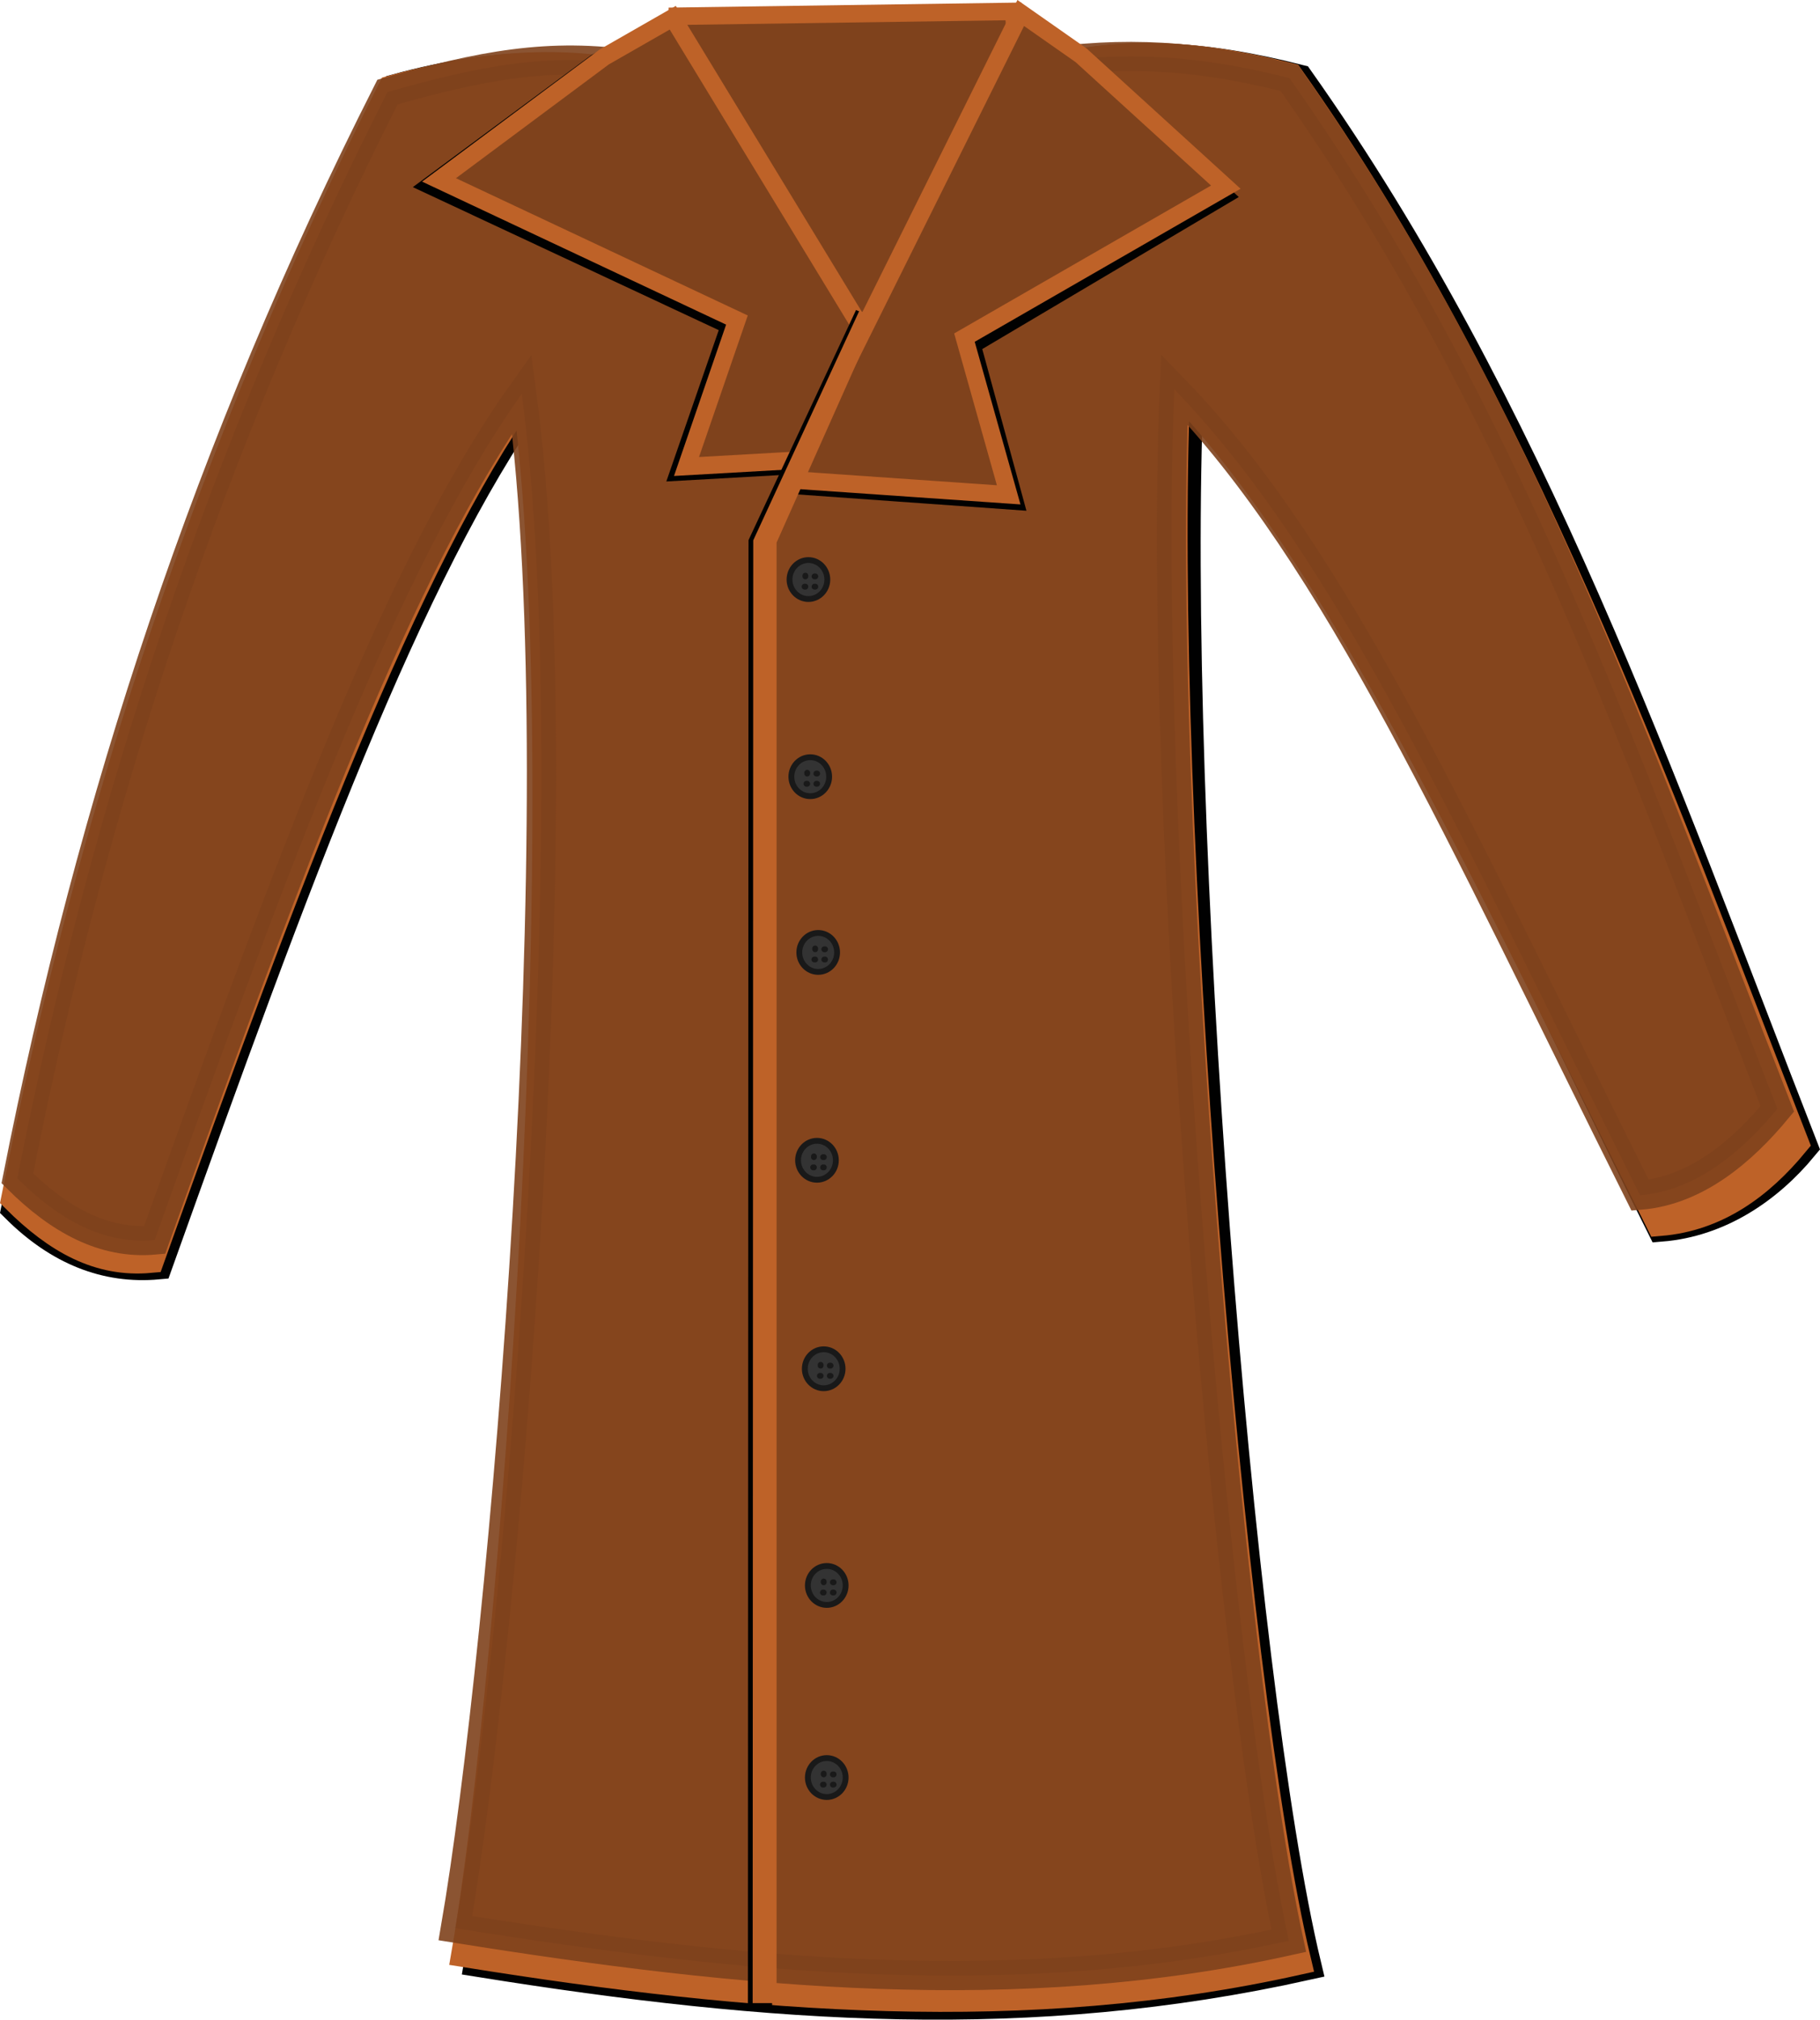 <?xml version="1.0" encoding="utf-8"?>
<!-- Generator: Adobe Illustrator 16.0.0, SVG Export Plug-In . SVG Version: 6.00 Build 0)  -->
<!DOCTYPE svg PUBLIC "-//W3C//DTD SVG 1.1//EN" "http://www.w3.org/Graphics/SVG/1.1/DTD/svg11.dtd">
<svg version="1.1" id="Layer_1" xmlns="http://www.w3.org/2000/svg" xmlns:xlink="http://www.w3.org/1999/xlink" x="0px" y="0px"
	 width="312.026px" height="346.167px" viewBox="0 0 312.026 346.167" enable-background="new 0 0 312.026 346.167"
	 xml:space="preserve">
<g>
	<title>Layer 1</title>
	<path id="svg_70" fill="#7F421C" stroke="#BE6228" stroke-width="3" d="M116.126,2.783l57.622-0.825l1.834,19.702l-59.456-4.377
		V2.783z"/>
	<path id="svg_7_1_" fill="#7F421C" stroke="#7F421C" stroke-width="5" d="M109.892,11.297l67.576-0.325v81.615l-62.233-3.239
		L109.892,11.297z"/>
	<path id="svg_4_1_" fill="#010101" stroke="#010101" stroke-width="5" d="M67.931,15.183c17.55-4.858,33.525-4.858,47.932,0
		l29.86,53.438l29.074-55.058c15.977-5.667,31.954-4.048,47.932,0c40.073,56.677,62.076,120.642,86.435,182.986
		c-6.024,7.287-14.405,12.955-24.358,13.765c-31.693-63.425-52.386-114.703-80.936-144.122c-3.143,73.409,8.382,221.58,20.17,270.7
		c-47.409,10.525-91.412,7.557-141.965-0.54c8.382-48.58,19.122-195.671,9.43-268.541C70.025,98.04,50.906,150.128,27.07,216.791
		c-8.905,0.811-17.024-2.429-24.358-9.716C15.808,140.682,36.763,76.719,67.931,15.183z"/>
	<path id="svg_5_1_" fill="#BE6228" stroke="#BE6228" stroke-width="5" d="M67.215,15.414c17.143-4.748,33.013-5.558,47.086-0.81
		l29.691,53.843l30.76-54.885c15.608-5.539,30.695-4.224,46.304-0.267c39.148,55.388,62.74,121.675,86.536,182.604
		c-5.886,7.12-13.287,12.655-23.011,13.447c-30.959-61.982-55.11-114.523-83-143.273c-3.069,71.741,9.171,221.978,20.684,269.981
		c-46.312,10.286-92.972,6.565-142.354-1.347c8.188-47.477,19.8-196.648,10.333-267.861c-20.981,29.54-41.235,83.686-64.521,148.834
		c-8.698,0.79-15.847-3.181-23.011-10.303C15.505,140.494,36.767,75.549,67.215,15.414L67.215,15.414z"/>
	<path id="svg_6_1_" fill="#7F421C" fill-opacity="0.9" stroke="#7F421C" stroke-width="5" stroke-opacity="0.9" d="M66.429,15.78
		c15.833-4.478,27.775-6.907,42.633-4.588l34.671,64.099l33.639-64.332c15.608-2.3,28.076-1.524,43.685,2.432
		c39.148,55.388,59.859,115.74,83.654,176.666c-5.884,7.12-13.811,14.006-23.534,14.798C250.217,142.872,229.21,95.458,201.32,66.71
		c-3.071,71.74,9.169,217.929,19.635,265.932c-46.312,10.286-93.495,5.756-142.878-2.157c8.188-47.475,20.848-191.789,11.38-263.002
		C68.476,97.022,49.793,147.391,26.51,212.537c-8.699,0.791-16.371-3.45-23.536-10.572C15.767,137.083,35.981,75.916,66.429,15.78z"
		/>
	<path id="svg_12_1_" fill="none" stroke="#191919" d="M304.447,35.83"/>
	<path id="svg_13_1_" fill="none" stroke="#191919" d="M304.58,35.965"/>
	<g id="svg_26_1_">
		<ellipse id="svg_27_1_" fill="#333333" stroke="#191919" cx="138.913" cy="133.125" rx="3.239" ry="3.338"/>
		<line id="svg_28_1_" fill="none" stroke="#191919" stroke-linecap="round" x1="138.388" y1="132.451" x2="138.388" y2="132.585"/>
		<line id="svg_29_1_" fill="none" stroke="#191919" stroke-linecap="round" x1="139.96" y1="132.585" x2="140.092" y2="132.585"/>
		<line id="svg_30_1_" fill="none" stroke="#191919" stroke-linecap="round" x1="139.96" y1="134.339" x2="140.092" y2="134.339"/>
		<line id="svg_31_1_" fill="none" stroke="#191919" stroke-linecap="round" x1="138.257" y1="134.339" x2="138.388" y2="134.339"/>
	</g>
	<g id="svg_32_1_">
		<ellipse id="svg_33_1_" fill="#333333" stroke="#191919" cx="140.274" cy="163.245" rx="3.239" ry="3.338"/>
		<line id="svg_34" fill="none" stroke="#191919" stroke-linecap="round" x1="139.751" y1="162.57" x2="139.751" y2="162.704"/>
		<line id="svg_35" fill="none" stroke="#191919" stroke-linecap="round" x1="141.322" y1="162.704" x2="141.453" y2="162.704"/>
		<line id="svg_36" fill="none" stroke="#191919" stroke-linecap="round" x1="141.322" y1="164.46" x2="141.453" y2="164.46"/>
		<line id="svg_37" fill="none" stroke="#191919" stroke-linecap="round" x1="139.619" y1="164.46" x2="139.751" y2="164.46"/>
	</g>
	<g id="svg_38">
		<ellipse id="svg_39" fill="#333333" stroke="#191919" cx="138.598" cy="99.334" rx="3.241" ry="3.338"/>
		<line id="svg_40" fill="none" stroke="#191919" stroke-linecap="round" x1="138.074" y1="98.66" x2="138.074" y2="98.794"/>
		<line id="svg_41" fill="none" stroke="#191919" stroke-linecap="round" x1="139.646" y1="98.794" x2="139.777" y2="98.794"/>
		<line id="svg_42" fill="none" stroke="#191919" stroke-linecap="round" x1="139.646" y1="100.551" x2="139.777" y2="100.551"/>
		<line id="svg_43" fill="none" stroke="#191919" stroke-linecap="round" x1="137.943" y1="100.551" x2="138.074" y2="100.551"/>
	</g>
	<g id="svg_44">
		<ellipse id="svg_45" fill="#333333" stroke="#191919" cx="140.064" cy="198.871" rx="3.241" ry="3.338"/>
		<line id="svg_46" fill="none" stroke="#191919" stroke-linecap="round" x1="139.541" y1="198.195" x2="139.541" y2="198.33"/>
		<line id="svg_47" fill="none" stroke="#191919" stroke-linecap="round" x1="141.112" y1="198.33" x2="141.244" y2="198.33"/>
		<line id="svg_48" fill="none" stroke="#191919" stroke-linecap="round" x1="141.112" y1="200.086" x2="141.244" y2="200.086"/>
		<line id="svg_49" fill="none" stroke="#191919" stroke-linecap="round" x1="139.41" y1="200.086" x2="139.541" y2="200.086"/>
	</g>
	<g id="svg_50">
		<ellipse id="svg_51" fill="#333333" stroke="#191919" cx="141.218" cy="234.604" rx="3.239" ry="3.338"/>
		<line id="svg_52" fill="none" stroke="#191919" stroke-linecap="round" x1="140.693" y1="233.93" x2="140.693" y2="234.064"/>
		<line id="svg_53" fill="none" stroke="#191919" stroke-linecap="round" x1="142.264" y1="234.064" x2="142.397" y2="234.064"/>
		<line id="svg_54" fill="none" stroke="#191919" stroke-linecap="round" x1="142.264" y1="235.818" x2="142.397" y2="235.818"/>
		<line id="svg_55" fill="none" stroke="#191919" stroke-linecap="round" x1="140.563" y1="235.818" x2="140.693" y2="235.818"/>
	</g>
	<g id="svg_56">
		<ellipse id="svg_57" fill="#333333" stroke="#191919" cx="141.741" cy="271.742" rx="3.239" ry="3.338"/>
		<line id="svg_58" fill="none" stroke="#191919" stroke-linecap="round" x1="141.218" y1="271.066" x2="141.218" y2="271.2"/>
		<line id="svg_59" fill="none" stroke="#191919" stroke-linecap="round" x1="142.789" y1="271.2" x2="142.92" y2="271.2"/>
		<line id="svg_60" fill="none" stroke="#191919" stroke-linecap="round" x1="142.789" y1="272.955" x2="142.92" y2="272.955"/>
		<line id="svg_61" fill="none" stroke="#191919" stroke-linecap="round" x1="141.086" y1="272.955" x2="141.218" y2="272.955"/>
	</g>
	<g id="svg_62">
		<ellipse id="svg_63" fill="#333333" stroke="#191919" cx="141.741" cy="304.667" rx="3.239" ry="3.338"/>
		<line id="svg_64" fill="none" stroke="#191919" stroke-linecap="round" x1="141.218" y1="303.992" x2="141.218" y2="304.127"/>
		<line id="svg_65" fill="none" stroke="#191919" stroke-linecap="round" x1="142.789" y1="304.127" x2="142.92" y2="304.127"/>
		<line id="svg_66" fill="none" stroke="#191919" stroke-linecap="round" x1="142.789" y1="305.882" x2="142.92" y2="305.882"/>
		<line id="svg_67" fill="none" stroke="#191919" stroke-linecap="round" x1="141.086" y1="305.882" x2="141.218" y2="305.882"/>
	</g>
	<path id="svg_71" fill="#010101" stroke="#010101" stroke-width="3" d="M185.945,11.044l-9.98-7.196l-38.362,79.455l36.367,2.592
		l-7.317-26.773L209.894,33.5L185.945,11.044z"/>
	<path id="svg_72" fill="#010101" stroke="#010101" stroke-width="3" d="M102.155,10.73l11.858-6.748l45.59,74.49L116.385,80.9
		l8.697-25.099L73.694,31.781L102.155,10.73z"/>
	<path id="svg_68" fill="#7F421C" stroke="#BE6228" stroke-width="3" d="M103.553,9.785l11.787-6.747l45.312,74.489l-42.954,2.43
		l8.644-25.1l-51.075-24.02L103.553,9.785z"/>
	<path id="svg_69" fill="#7F421C" stroke="#BE6228" stroke-width="3" d="M185.339,9.473l-10.34-7.244l-39.754,79.979l37.686,2.607
		l-7.583-26.948l44.808-25.791L185.339,9.473z"/>
	<path id="svg_73" fill="#010101" stroke="#010101" d="M147.215,53.346l-18.386,39.34l-0.105,250.576h3.144v-250.4l17.233-38.242"/>
	<path id="svg_9_1_" fill="#BE6228" stroke="#BE6228" d="M147.789,53.454l-18.15,39.267l-0.103,250.109h3.102V92.896l17.014-38.17"
		/>
</g>
</svg>
